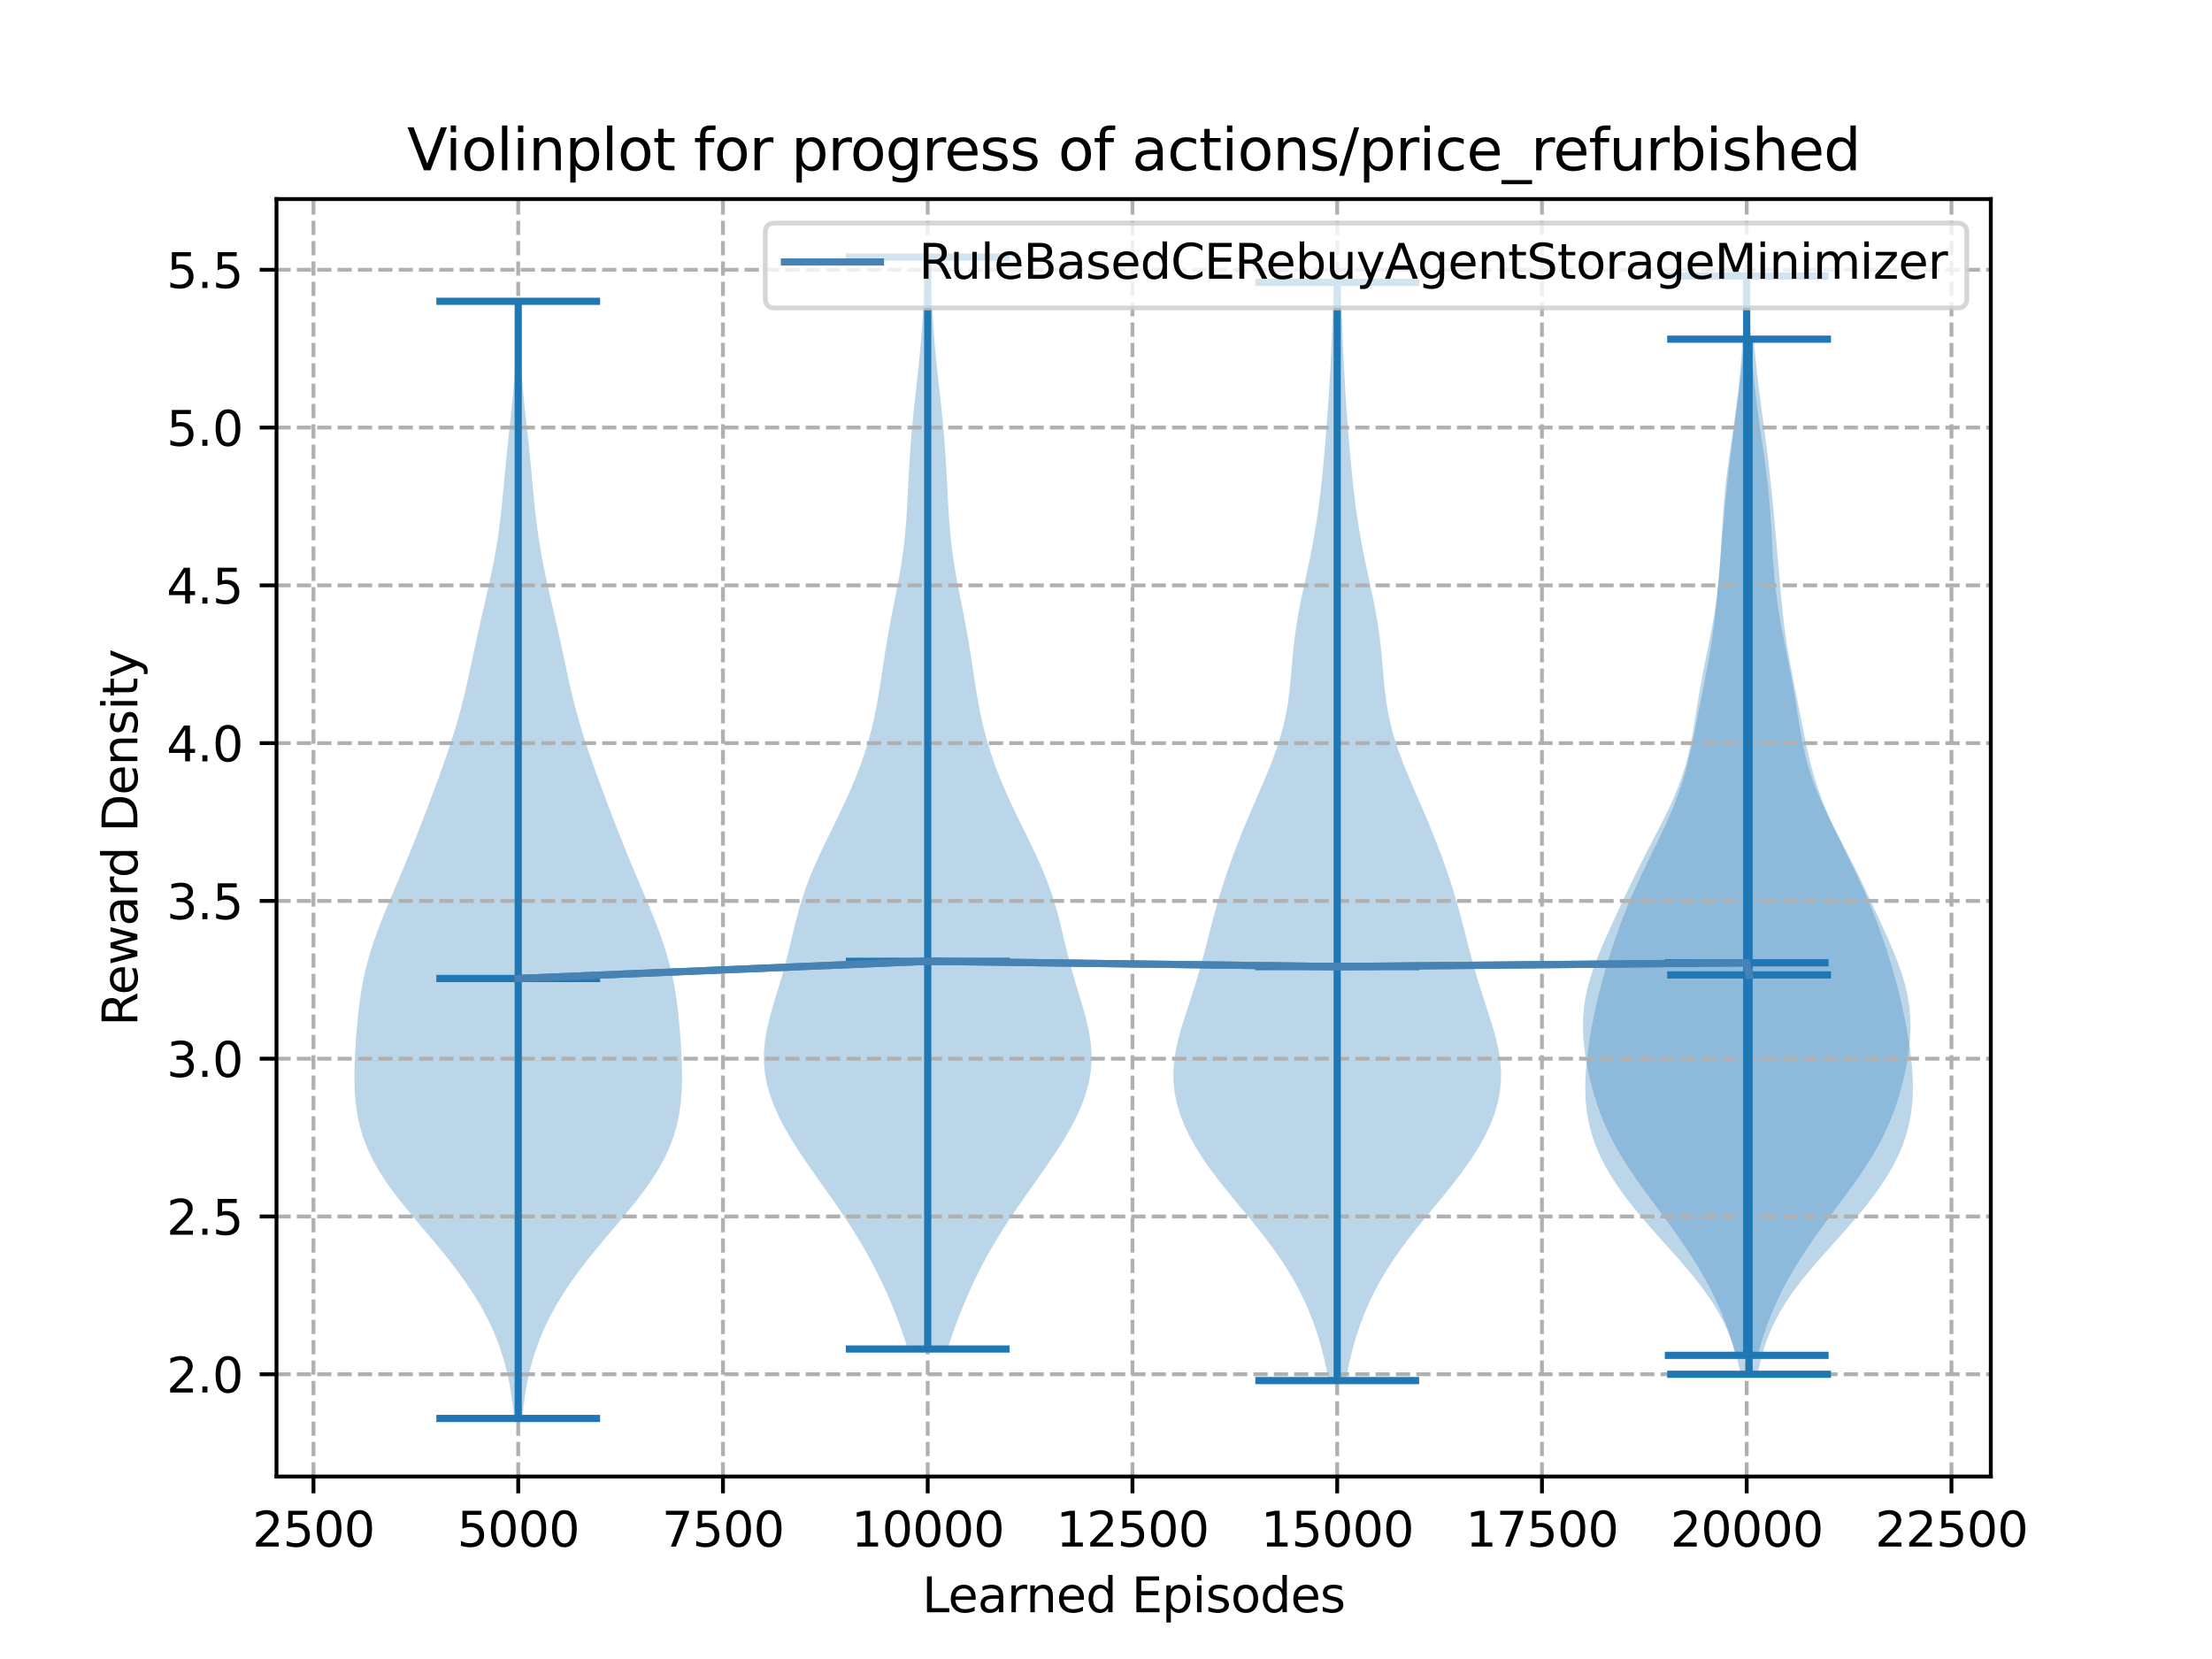 <?xml version="1.0" encoding="utf-8" standalone="no"?>
<!DOCTYPE svg PUBLIC "-//W3C//DTD SVG 1.1//EN"
  "http://www.w3.org/Graphics/SVG/1.1/DTD/svg11.dtd">
<svg xmlns:xlink="http://www.w3.org/1999/xlink" width="460.8pt" height="345.6pt" viewBox="0 0 460.8 345.6" xmlns="http://www.w3.org/2000/svg" version="1.1">
 <defs>
  <style type="text/css">*{stroke-linejoin: round; stroke-linecap: butt}</style>
 </defs>
 <g id="figure_1">
  <g id="patch_1">
   <path d="M 0 345.6 
L 460.8 345.6 
L 460.8 0 
L 0 0 
z
" style="fill: #ffffff"/>
  </g>
  <g id="axes_1">
   <g id="patch_2">
    <path d="M 57.6 307.584 
L 414.72 307.584 
L 414.72 41.472 
L 57.6 41.472 
z
" style="fill: #ffffff"/>
   </g>
   <g id="PolyCollection_1">
    <path d="M 108.798 295.488 
L 107.112 295.488 
L 106.866 293.137 
L 106.554 290.787 
L 106.161 288.436 
L 105.672 286.085 
L 105.074 283.735 
L 104.354 281.384 
L 103.501 279.033 
L 102.51 276.683 
L 101.374 274.332 
L 100.092 271.981 
L 98.668 269.631 
L 97.105 267.28 
L 95.416 264.929 
L 93.613 262.579 
L 91.719 260.228 
L 89.761 257.877 
L 87.774 255.527 
L 85.798 253.176 
L 83.875 250.825 
L 82.052 248.475 
L 80.369 246.124 
L 78.86 243.773 
L 77.55 241.423 
L 76.453 239.072 
L 75.57 236.721 
L 74.893 234.371 
L 74.404 232.02 
L 74.083 229.669 
L 73.901 227.319 
L 73.833 224.968 
L 73.851 222.617 
L 73.932 220.266 
L 74.058 217.916 
L 74.22 215.565 
L 74.414 213.214 
L 74.649 210.864 
L 74.936 208.513 
L 75.292 206.162 
L 75.733 203.812 
L 76.27 201.461 
L 76.907 199.11 
L 77.641 196.76 
L 78.462 194.409 
L 79.354 192.058 
L 80.3 189.708 
L 81.279 187.357 
L 82.275 185.006 
L 83.272 182.656 
L 84.26 180.305 
L 85.232 177.954 
L 86.184 175.604 
L 87.116 173.253 
L 88.03 170.902 
L 88.931 168.552 
L 89.819 166.201 
L 90.696 163.85 
L 91.559 161.5 
L 92.403 159.149 
L 93.22 156.798 
L 94.001 154.448 
L 94.739 152.097 
L 95.428 149.746 
L 96.067 147.396 
L 96.658 145.045 
L 97.209 142.694 
L 97.731 140.344 
L 98.237 137.993 
L 98.739 135.642 
L 99.246 133.292 
L 99.766 130.941 
L 100.299 128.59 
L 100.841 126.24 
L 101.382 123.889 
L 101.912 121.538 
L 102.417 119.188 
L 102.888 116.837 
L 103.314 114.486 
L 103.692 112.136 
L 104.021 109.785 
L 104.308 107.434 
L 104.56 105.084 
L 104.789 102.733 
L 105.007 100.382 
L 105.225 98.032 
L 105.452 95.681 
L 105.691 93.33 
L 105.942 90.98 
L 106.201 88.629 
L 106.458 86.278 
L 106.703 83.928 
L 106.927 81.577 
L 107.121 79.226 
L 107.281 76.876 
L 107.405 74.525 
L 107.497 72.174 
L 107.561 69.823 
L 107.606 67.473 
L 107.638 65.122 
L 107.664 62.771 
L 108.246 62.771 
L 108.246 62.771 
L 108.272 65.122 
L 108.304 67.473 
L 108.348 69.823 
L 108.413 72.174 
L 108.505 74.525 
L 108.629 76.876 
L 108.789 79.226 
L 108.983 81.577 
L 109.207 83.928 
L 109.452 86.278 
L 109.709 88.629 
L 109.967 90.98 
L 110.219 93.33 
L 110.458 95.681 
L 110.685 98.032 
L 110.903 100.382 
L 111.121 102.733 
L 111.35 105.084 
L 111.602 107.434 
L 111.888 109.785 
L 112.218 112.136 
L 112.596 114.486 
L 113.022 116.837 
L 113.492 119.188 
L 113.998 121.538 
L 114.527 123.889 
L 115.069 126.24 
L 115.61 128.59 
L 116.143 130.941 
L 116.663 133.292 
L 117.171 135.642 
L 117.673 137.993 
L 118.178 140.344 
L 118.701 142.694 
L 119.252 145.045 
L 119.843 147.396 
L 120.482 149.746 
L 121.171 152.097 
L 121.909 154.448 
L 122.69 156.798 
L 123.507 159.149 
L 124.351 161.5 
L 125.214 163.85 
L 126.091 166.201 
L 126.979 168.552 
L 127.879 170.902 
L 128.794 173.253 
L 129.726 175.604 
L 130.678 177.954 
L 131.649 180.305 
L 132.637 182.656 
L 133.635 185.006 
L 134.631 187.357 
L 135.61 189.708 
L 136.556 192.058 
L 137.448 194.409 
L 138.269 196.76 
L 139.003 199.11 
L 139.64 201.461 
L 140.177 203.812 
L 140.617 206.162 
L 140.974 208.513 
L 141.261 210.864 
L 141.495 213.214 
L 141.69 215.565 
L 141.851 217.916 
L 141.978 220.266 
L 142.059 222.617 
L 142.077 224.968 
L 142.008 227.319 
L 141.827 229.669 
L 141.505 232.02 
L 141.017 234.371 
L 140.34 236.721 
L 139.457 239.072 
L 138.359 241.423 
L 137.05 243.773 
L 135.541 246.124 
L 133.858 248.475 
L 132.034 250.825 
L 130.112 253.176 
L 128.135 255.527 
L 126.148 257.877 
L 124.19 260.228 
L 122.296 262.579 
L 120.494 264.929 
L 118.804 267.28 
L 117.242 269.631 
L 115.817 271.981 
L 114.536 274.332 
L 113.4 276.683 
L 112.408 279.033 
L 111.556 281.384 
L 110.836 283.735 
L 110.237 286.085 
L 109.749 288.436 
L 109.356 290.787 
L 109.044 293.137 
L 108.798 295.488 
z
" clip-path="url(#p1cb05d618a)" style="fill: #1f77b4; fill-opacity: 0.3"/>
   </g>
   <g id="PolyCollection_2">
    <path d="M 197.387 281.025 
L 189.133 281.025 
L 188.382 278.728 
L 187.574 276.43 
L 186.71 274.133 
L 185.789 271.835 
L 184.807 269.538 
L 183.759 267.24 
L 182.64 264.943 
L 181.444 262.645 
L 180.168 260.347 
L 178.811 258.05 
L 177.377 255.752 
L 175.873 253.455 
L 174.31 251.157 
L 172.706 248.86 
L 171.08 246.562 
L 169.456 244.265 
L 167.861 241.967 
L 166.322 239.67 
L 164.868 237.372 
L 163.527 235.074 
L 162.323 232.777 
L 161.283 230.479 
L 160.429 228.182 
L 159.779 225.884 
L 159.346 223.587 
L 159.138 221.289 
L 159.15 218.992 
L 159.368 216.694 
L 159.766 214.396 
L 160.306 212.099 
L 160.943 209.801 
L 161.632 207.504 
L 162.33 205.206 
L 163.005 202.909 
L 163.637 200.611 
L 164.226 198.314 
L 164.782 196.016 
L 165.33 193.719 
L 165.901 191.421 
L 166.523 189.123 
L 167.222 186.826 
L 168.012 184.528 
L 168.899 182.231 
L 169.875 179.933 
L 170.924 177.636 
L 172.024 175.338 
L 173.151 173.041 
L 174.281 170.743 
L 175.389 168.445 
L 176.459 166.148 
L 177.474 163.85 
L 178.423 161.553 
L 179.298 159.255 
L 180.092 156.958 
L 180.804 154.66 
L 181.434 152.363 
L 181.986 150.065 
L 182.468 147.768 
L 182.892 145.47 
L 183.272 143.172 
L 183.626 140.875 
L 183.971 138.577 
L 184.322 136.28 
L 184.694 133.982 
L 185.091 131.685 
L 185.516 129.387 
L 185.962 127.09 
L 186.418 124.792 
L 186.869 122.494 
L 187.3 120.197 
L 187.694 117.899 
L 188.042 115.602 
L 188.336 113.304 
L 188.576 111.007 
L 188.768 108.709 
L 188.922 106.412 
L 189.05 104.114 
L 189.164 101.817 
L 189.278 99.519 
L 189.402 97.221 
L 189.542 94.924 
L 189.705 92.626 
L 189.891 90.329 
L 190.101 88.031 
L 190.33 85.734 
L 190.575 83.436 
L 190.828 81.139 
L 191.082 78.841 
L 191.329 76.543 
L 191.562 74.246 
L 191.775 71.948 
L 191.964 69.651 
L 192.126 67.353 
L 192.261 65.056 
L 192.372 62.758 
L 192.462 60.461 
L 192.537 58.163 
L 192.602 55.866 
L 192.661 53.568 
L 193.859 53.568 
L 193.859 53.568 
L 193.918 55.866 
L 193.983 58.163 
L 194.058 60.461 
L 194.148 62.758 
L 194.259 65.056 
L 194.394 67.353 
L 194.556 69.651 
L 194.745 71.948 
L 194.958 74.246 
L 195.191 76.543 
L 195.438 78.841 
L 195.692 81.139 
L 195.945 83.436 
L 196.19 85.734 
L 196.419 88.031 
L 196.629 90.329 
L 196.815 92.626 
L 196.978 94.924 
L 197.119 97.221 
L 197.242 99.519 
L 197.356 101.817 
L 197.47 104.114 
L 197.598 106.412 
L 197.752 108.709 
L 197.944 111.007 
L 198.184 113.304 
L 198.478 115.602 
L 198.826 117.899 
L 199.22 120.197 
L 199.651 122.494 
L 200.102 124.792 
L 200.558 127.09 
L 201.004 129.387 
L 201.429 131.685 
L 201.826 133.982 
L 202.198 136.28 
L 202.549 138.577 
L 202.894 140.875 
L 203.248 143.172 
L 203.628 145.47 
L 204.052 147.768 
L 204.534 150.065 
L 205.086 152.363 
L 205.716 154.66 
L 206.428 156.958 
L 207.222 159.255 
L 208.097 161.553 
L 209.046 163.85 
L 210.061 166.148 
L 211.131 168.445 
L 212.239 170.743 
L 213.369 173.041 
L 214.496 175.338 
L 215.596 177.636 
L 216.645 179.933 
L 217.621 182.231 
L 218.508 184.528 
L 219.298 186.826 
L 219.997 189.123 
L 220.619 191.421 
L 221.19 193.719 
L 221.738 196.016 
L 222.294 198.314 
L 222.883 200.611 
L 223.515 202.909 
L 224.19 205.206 
L 224.888 207.504 
L 225.577 209.801 
L 226.214 212.099 
L 226.754 214.396 
L 227.152 216.694 
L 227.37 218.992 
L 227.382 221.289 
L 227.174 223.587 
L 226.741 225.884 
L 226.091 228.182 
L 225.237 230.479 
L 224.197 232.777 
L 222.994 235.074 
L 221.652 237.372 
L 220.198 239.67 
L 218.659 241.967 
L 217.064 244.265 
L 215.44 246.562 
L 213.814 248.86 
L 212.21 251.157 
L 210.647 253.455 
L 209.143 255.752 
L 207.709 258.05 
L 206.352 260.347 
L 205.076 262.645 
L 203.88 264.943 
L 202.761 267.24 
L 201.713 269.538 
L 200.731 271.835 
L 199.81 274.133 
L 198.946 276.43 
L 198.138 278.728 
L 197.387 281.025 
z
" clip-path="url(#p1cb05d618a)" style="fill: #1f77b4; fill-opacity: 0.3"/>
   </g>
   <g id="PolyCollection_3">
    <path d="M 280.374 287.599 
L 276.757 287.599 
L 276.331 285.288 
L 275.831 282.978 
L 275.249 280.667 
L 274.576 278.356 
L 273.804 276.045 
L 272.927 273.734 
L 271.935 271.423 
L 270.822 269.113 
L 269.58 266.802 
L 268.207 264.491 
L 266.701 262.18 
L 265.069 259.869 
L 263.325 257.559 
L 261.492 255.248 
L 259.602 252.937 
L 257.69 250.626 
L 255.796 248.315 
L 253.96 246.004 
L 252.218 243.694 
L 250.601 241.383 
L 249.134 239.072 
L 247.839 236.761 
L 246.732 234.45 
L 245.828 232.139 
L 245.141 229.829 
L 244.68 227.518 
L 244.449 225.207 
L 244.443 222.896 
L 244.65 220.585 
L 245.044 218.274 
L 245.59 215.964 
L 246.248 213.653 
L 246.975 211.342 
L 247.729 209.031 
L 248.478 206.72 
L 249.199 204.409 
L 249.881 202.099 
L 250.524 199.788 
L 251.136 197.477 
L 251.731 195.166 
L 252.325 192.855 
L 252.936 190.544 
L 253.576 188.234 
L 254.257 185.923 
L 254.983 183.612 
L 255.757 181.301 
L 256.578 178.99 
L 257.443 176.679 
L 258.349 174.369 
L 259.29 172.058 
L 260.261 169.747 
L 261.253 167.436 
L 262.254 165.125 
L 263.247 162.814 
L 264.213 160.504 
L 265.128 158.193 
L 265.968 155.882 
L 266.712 153.571 
L 267.344 151.26 
L 267.861 148.95 
L 268.267 146.639 
L 268.578 144.328 
L 268.821 142.017 
L 269.025 139.706 
L 269.224 137.395 
L 269.447 135.085 
L 269.714 132.774 
L 270.037 130.463 
L 270.421 128.152 
L 270.857 125.841 
L 271.332 123.53 
L 271.828 121.22 
L 272.329 118.909 
L 272.816 116.598 
L 273.279 114.287 
L 273.707 111.976 
L 274.098 109.665 
L 274.451 107.355 
L 274.768 105.044 
L 275.055 102.733 
L 275.314 100.422 
L 275.552 98.111 
L 275.772 95.8 
L 275.977 93.49 
L 276.17 91.179 
L 276.351 88.868 
L 276.523 86.557 
L 276.685 84.246 
L 276.837 81.935 
L 276.977 79.625 
L 277.107 77.314 
L 277.226 75.003 
L 277.335 72.692 
L 277.436 70.381 
L 277.53 68.07 
L 277.619 65.76 
L 277.707 63.449 
L 277.794 61.138 
L 277.881 58.827 
L 279.249 58.827 
L 279.249 58.827 
L 279.337 61.138 
L 279.423 63.449 
L 279.511 65.76 
L 279.601 68.07 
L 279.695 70.381 
L 279.795 72.692 
L 279.904 75.003 
L 280.023 77.314 
L 280.153 79.625 
L 280.294 81.935 
L 280.445 84.246 
L 280.607 86.557 
L 280.779 88.868 
L 280.961 91.179 
L 281.154 93.49 
L 281.359 95.8 
L 281.578 98.111 
L 281.816 100.422 
L 282.076 102.733 
L 282.362 105.044 
L 282.68 107.355 
L 283.033 109.665 
L 283.423 111.976 
L 283.852 114.287 
L 284.314 116.598 
L 284.802 118.909 
L 285.302 121.22 
L 285.799 123.53 
L 286.274 125.841 
L 286.71 128.152 
L 287.093 130.463 
L 287.417 132.774 
L 287.684 135.085 
L 287.906 137.395 
L 288.105 139.706 
L 288.31 142.017 
L 288.553 144.328 
L 288.864 146.639 
L 289.27 148.95 
L 289.786 151.26 
L 290.419 153.571 
L 291.162 155.882 
L 292.002 158.193 
L 292.917 160.504 
L 293.883 162.814 
L 294.877 165.125 
L 295.878 167.436 
L 296.869 169.747 
L 297.84 172.058 
L 298.781 174.369 
L 299.687 176.679 
L 300.553 178.99 
L 301.374 181.301 
L 302.148 183.612 
L 302.874 185.923 
L 303.554 188.234 
L 304.195 190.544 
L 304.805 192.855 
L 305.4 195.166 
L 305.995 197.477 
L 306.607 199.788 
L 307.25 202.099 
L 307.932 204.409 
L 308.653 206.72 
L 309.402 209.031 
L 310.156 211.342 
L 310.882 213.653 
L 311.54 215.964 
L 312.087 218.274 
L 312.481 220.585 
L 312.687 222.896 
L 312.682 225.207 
L 312.45 227.518 
L 311.989 229.829 
L 311.302 232.139 
L 310.399 234.45 
L 309.292 236.761 
L 307.996 239.072 
L 306.529 241.383 
L 304.912 243.694 
L 303.17 246.004 
L 301.334 248.315 
L 299.441 250.626 
L 297.529 252.937 
L 295.638 255.248 
L 293.805 257.559 
L 292.062 259.869 
L 290.43 262.18 
L 288.924 264.491 
L 287.55 266.802 
L 286.309 269.113 
L 285.196 271.423 
L 284.204 273.734 
L 283.326 276.045 
L 282.555 278.356 
L 281.882 280.667 
L 281.299 282.978 
L 280.799 285.288 
L 280.374 287.599 
z
" clip-path="url(#p1cb05d618a)" style="fill: #1f77b4; fill-opacity: 0.3"/>
   </g>
   <g id="PolyCollection_4">
    <path d="M 366.203 282.34 
L 361.537 282.34 
L 360.937 280.069 
L 360.238 277.798 
L 359.438 275.527 
L 358.535 273.256 
L 357.527 270.985 
L 356.415 268.714 
L 355.202 266.443 
L 353.89 264.172 
L 352.483 261.901 
L 350.99 259.63 
L 349.421 257.359 
L 347.789 255.088 
L 346.117 252.817 
L 344.427 250.546 
L 342.749 248.275 
L 341.114 246.004 
L 339.552 243.733 
L 338.09 241.462 
L 336.749 239.191 
L 335.541 236.92 
L 334.471 234.649 
L 333.532 232.378 
L 332.714 230.107 
L 332.004 227.836 
L 331.39 225.565 
L 330.865 223.294 
L 330.427 221.023 
L 330.085 218.753 
L 329.853 216.482 
L 329.748 214.211 
L 329.789 211.94 
L 329.99 209.669 
L 330.355 207.398 
L 330.882 205.127 
L 331.557 202.856 
L 332.357 200.585 
L 333.254 198.314 
L 334.22 196.043 
L 335.231 193.772 
L 336.266 191.501 
L 337.316 189.23 
L 338.379 186.959 
L 339.457 184.688 
L 340.557 182.417 
L 341.684 180.146 
L 342.837 177.875 
L 344.011 175.604 
L 345.19 173.333 
L 346.353 171.062 
L 347.472 168.791 
L 348.522 166.52 
L 349.476 164.249 
L 350.318 161.978 
L 351.041 159.707 
L 351.648 157.436 
L 352.157 155.165 
L 352.588 152.894 
L 352.971 150.623 
L 353.333 148.352 
L 353.698 146.081 
L 354.081 143.81 
L 354.491 141.539 
L 354.927 139.268 
L 355.381 136.997 
L 355.842 134.726 
L 356.294 132.455 
L 356.723 130.184 
L 357.117 127.913 
L 357.466 125.642 
L 357.764 123.371 
L 358.013 121.1 
L 358.215 118.829 
L 358.379 116.558 
L 358.516 114.287 
L 358.641 112.016 
L 358.768 109.745 
L 358.91 107.474 
L 359.078 105.203 
L 359.28 102.932 
L 359.519 100.661 
L 359.791 98.39 
L 360.091 96.119 
L 360.412 93.848 
L 360.741 91.577 
L 361.07 89.306 
L 361.388 87.035 
L 361.69 84.764 
L 361.969 82.493 
L 362.223 80.222 
L 362.45 77.951 
L 362.65 75.68 
L 362.823 73.409 
L 362.972 71.138 
L 363.098 68.867 
L 363.205 66.596 
L 363.294 64.325 
L 363.369 62.054 
L 363.434 59.783 
L 363.49 57.512 
L 364.251 57.512 
L 364.251 57.512 
L 364.307 59.783 
L 364.372 62.054 
L 364.447 64.325 
L 364.536 66.596 
L 364.642 68.867 
L 364.769 71.138 
L 364.918 73.409 
L 365.091 75.68 
L 365.291 77.951 
L 365.518 80.222 
L 365.772 82.493 
L 366.051 84.764 
L 366.352 87.035 
L 366.671 89.306 
L 367 91.577 
L 367.329 93.848 
L 367.649 96.119 
L 367.95 98.39 
L 368.222 100.661 
L 368.46 102.932 
L 368.662 105.203 
L 368.831 107.474 
L 368.973 109.745 
L 369.1 112.016 
L 369.225 114.287 
L 369.362 116.558 
L 369.526 118.829 
L 369.728 121.1 
L 369.977 123.371 
L 370.275 125.642 
L 370.624 127.913 
L 371.018 130.184 
L 371.447 132.455 
L 371.899 134.726 
L 372.36 136.997 
L 372.814 139.268 
L 373.25 141.539 
L 373.66 143.81 
L 374.043 146.081 
L 374.407 148.352 
L 374.769 150.623 
L 375.153 152.894 
L 375.584 155.165 
L 376.092 157.436 
L 376.7 159.707 
L 377.423 161.978 
L 378.265 164.249 
L 379.219 166.52 
L 380.268 168.791 
L 381.388 171.062 
L 382.551 173.333 
L 383.73 175.604 
L 384.904 177.875 
L 386.057 180.146 
L 387.184 182.417 
L 388.283 184.688 
L 389.362 186.959 
L 390.424 189.23 
L 391.475 191.501 
L 392.51 193.772 
L 393.521 196.043 
L 394.487 198.314 
L 395.384 200.585 
L 396.184 202.856 
L 396.859 205.127 
L 397.386 207.398 
L 397.751 209.669 
L 397.952 211.94 
L 397.993 214.211 
L 397.888 216.482 
L 397.656 218.753 
L 397.314 221.023 
L 396.876 223.294 
L 396.351 225.565 
L 395.737 227.836 
L 395.027 230.107 
L 394.209 232.378 
L 393.27 234.649 
L 392.199 236.92 
L 390.992 239.191 
L 389.651 241.462 
L 388.189 243.733 
L 386.627 246.004 
L 384.992 248.275 
L 383.314 250.546 
L 381.624 252.817 
L 379.951 255.088 
L 378.32 257.359 
L 376.751 259.63 
L 375.257 261.901 
L 373.851 264.172 
L 372.539 266.443 
L 371.325 268.714 
L 370.214 270.985 
L 369.206 273.256 
L 368.302 275.527 
L 367.502 277.798 
L 366.804 280.069 
L 366.203 282.34 
z
" clip-path="url(#p1cb05d618a)" style="fill: #1f77b4; fill-opacity: 0.3"/>
   </g>
   <g id="PolyCollection_5">
    <path d="M 366.15 286.285 
L 362.58 286.285 
L 362.123 284.106 
L 361.561 281.928 
L 360.874 279.75 
L 360.042 277.572 
L 359.049 275.394 
L 357.884 273.216 
L 356.545 271.038 
L 355.038 268.86 
L 353.379 266.682 
L 351.594 264.504 
L 349.715 262.326 
L 347.779 260.148 
L 345.825 257.97 
L 343.891 255.792 
L 342.01 253.614 
L 340.211 251.436 
L 338.522 249.258 
L 336.96 247.08 
L 335.545 244.902 
L 334.288 242.724 
L 333.2 240.546 
L 332.287 238.368 
L 331.552 236.19 
L 330.99 234.012 
L 330.594 231.834 
L 330.351 229.656 
L 330.243 227.478 
L 330.253 225.3 
L 330.362 223.122 
L 330.554 220.944 
L 330.814 218.766 
L 331.132 216.588 
L 331.501 214.41 
L 331.918 212.232 
L 332.378 210.054 
L 332.88 207.876 
L 333.424 205.698 
L 334.007 203.52 
L 334.63 201.342 
L 335.291 199.164 
L 335.993 196.986 
L 336.736 194.808 
L 337.524 192.63 
L 338.359 190.451 
L 339.244 188.273 
L 340.178 186.095 
L 341.159 183.917 
L 342.18 181.739 
L 343.231 179.561 
L 344.298 177.383 
L 345.363 175.205 
L 346.406 173.027 
L 347.407 170.849 
L 348.347 168.671 
L 349.213 166.493 
L 349.996 164.315 
L 350.694 162.137 
L 351.311 159.959 
L 351.859 157.781 
L 352.353 155.603 
L 352.811 153.425 
L 353.249 151.247 
L 353.68 149.069 
L 354.112 146.891 
L 354.548 144.713 
L 354.983 142.535 
L 355.41 140.357 
L 355.82 138.179 
L 356.203 136.001 
L 356.553 133.823 
L 356.866 131.645 
L 357.143 129.467 
L 357.388 127.289 
L 357.608 125.111 
L 357.81 122.933 
L 358.001 120.755 
L 358.188 118.577 
L 358.374 116.399 
L 358.562 114.221 
L 358.754 112.043 
L 358.949 109.865 
L 359.148 107.687 
L 359.354 105.509 
L 359.567 103.331 
L 359.79 101.153 
L 360.025 98.974 
L 360.274 96.796 
L 360.535 94.618 
L 360.809 92.44 
L 361.093 90.262 
L 361.383 88.084 
L 361.674 85.906 
L 361.961 83.728 
L 362.24 81.55 
L 362.507 79.372 
L 362.757 77.194 
L 362.989 75.016 
L 363.201 72.838 
L 363.392 70.66 
L 365.338 70.66 
L 365.338 70.66 
L 365.529 72.838 
L 365.741 75.016 
L 365.973 77.194 
L 366.224 79.372 
L 366.49 81.55 
L 366.769 83.728 
L 367.056 85.906 
L 367.347 88.084 
L 367.637 90.262 
L 367.921 92.44 
L 368.195 94.618 
L 368.457 96.796 
L 368.705 98.974 
L 368.94 101.153 
L 369.163 103.331 
L 369.376 105.509 
L 369.582 107.687 
L 369.782 109.865 
L 369.977 112.043 
L 370.168 114.221 
L 370.356 116.399 
L 370.542 118.577 
L 370.729 120.755 
L 370.921 122.933 
L 371.123 125.111 
L 371.342 127.289 
L 371.587 129.467 
L 371.864 131.645 
L 372.177 133.823 
L 372.527 136.001 
L 372.91 138.179 
L 373.32 140.357 
L 373.747 142.535 
L 374.183 144.713 
L 374.618 146.891 
L 375.051 149.069 
L 375.482 151.247 
L 375.92 153.425 
L 376.377 155.603 
L 376.872 157.781 
L 377.419 159.959 
L 378.037 162.137 
L 378.734 164.315 
L 379.517 166.493 
L 380.383 168.671 
L 381.324 170.849 
L 382.325 173.027 
L 383.367 175.205 
L 384.432 177.383 
L 385.499 179.561 
L 386.55 181.739 
L 387.572 183.917 
L 388.552 186.095 
L 389.487 188.273 
L 390.371 190.451 
L 391.206 192.63 
L 391.994 194.808 
L 392.737 196.986 
L 393.439 199.164 
L 394.101 201.342 
L 394.723 203.52 
L 395.307 205.698 
L 395.85 207.876 
L 396.353 210.054 
L 396.813 212.232 
L 397.229 214.41 
L 397.598 216.588 
L 397.917 218.766 
L 398.177 220.944 
L 398.368 223.122 
L 398.477 225.3 
L 398.487 227.478 
L 398.38 229.656 
L 398.136 231.834 
L 397.74 234.012 
L 397.179 236.19 
L 396.443 238.368 
L 395.53 240.546 
L 394.443 242.724 
L 393.186 244.902 
L 391.77 247.08 
L 390.209 249.258 
L 388.519 251.436 
L 386.721 253.614 
L 384.84 255.792 
L 382.905 257.97 
L 380.951 260.148 
L 379.015 262.326 
L 377.136 264.504 
L 375.351 266.682 
L 373.692 268.86 
L 372.185 271.038 
L 370.846 273.216 
L 369.682 275.394 
L 368.689 277.572 
L 367.857 279.75 
L 367.169 281.928 
L 366.607 284.106 
L 366.15 286.285 
z
" clip-path="url(#p1cb05d618a)" style="fill: #1f77b4; fill-opacity: 0.3"/>
   </g>
   <g id="matplotlib.axis_1">
    <g id="xtick_1">
     <g id="line2d_1">
      <path d="M 65.302 307.584 
L 65.302 41.472 
" clip-path="url(#p1cb05d618a)" style="fill: none; stroke-dasharray: 2.96,1.28; stroke-dashoffset: 0; stroke: #b0b0b0; stroke-width: 0.8"/>
     </g>
     <g id="line2d_2">
      <defs>
       <path id="md51f58dbfc" d="M 0 0 
L 0 3.5 
" style="stroke: #000000; stroke-width: 0.8"/>
      </defs>
      <g>
       <use xlink:href="#md51f58dbfc" x="65.302" y="307.584" style="stroke: #000000; stroke-width: 0.8"/>
      </g>
     </g>
     <g id="text_1">
      <!-- 2500 -->
      <g transform="translate(52.577 322.182)scale(0.1 -0.1)">
       <defs>
        <path id="DejaVuSans-32" d="M 1228 531 
L 3431 531 
L 3431 0 
L 469 0 
L 469 531 
Q 828 903 1448 1529 
Q 2069 2156 2228 2338 
Q 2531 2678 2651 2914 
Q 2772 3150 2772 3378 
Q 2772 3750 2511 3984 
Q 2250 4219 1831 4219 
Q 1534 4219 1204 4116 
Q 875 4013 500 3803 
L 500 4441 
Q 881 4594 1212 4672 
Q 1544 4750 1819 4750 
Q 2544 4750 2975 4387 
Q 3406 4025 3406 3419 
Q 3406 3131 3298 2873 
Q 3191 2616 2906 2266 
Q 2828 2175 2409 1742 
Q 1991 1309 1228 531 
z
" transform="scale(0.016)"/>
        <path id="DejaVuSans-35" d="M 691 4666 
L 3169 4666 
L 3169 4134 
L 1269 4134 
L 1269 2991 
Q 1406 3038 1543 3061 
Q 1681 3084 1819 3084 
Q 2600 3084 3056 2656 
Q 3513 2228 3513 1497 
Q 3513 744 3044 326 
Q 2575 -91 1722 -91 
Q 1428 -91 1123 -41 
Q 819 9 494 109 
L 494 744 
Q 775 591 1075 516 
Q 1375 441 1709 441 
Q 2250 441 2565 725 
Q 2881 1009 2881 1497 
Q 2881 1984 2565 2268 
Q 2250 2553 1709 2553 
Q 1456 2553 1204 2497 
Q 953 2441 691 2322 
L 691 4666 
z
" transform="scale(0.016)"/>
        <path id="DejaVuSans-30" d="M 2034 4250 
Q 1547 4250 1301 3770 
Q 1056 3291 1056 2328 
Q 1056 1369 1301 889 
Q 1547 409 2034 409 
Q 2525 409 2770 889 
Q 3016 1369 3016 2328 
Q 3016 3291 2770 3770 
Q 2525 4250 2034 4250 
z
M 2034 4750 
Q 2819 4750 3233 4129 
Q 3647 3509 3647 2328 
Q 3647 1150 3233 529 
Q 2819 -91 2034 -91 
Q 1250 -91 836 529 
Q 422 1150 422 2328 
Q 422 3509 836 4129 
Q 1250 4750 2034 4750 
z
" transform="scale(0.016)"/>
       </defs>
       <use xlink:href="#DejaVuSans-32"/>
       <use xlink:href="#DejaVuSans-35" x="63.623"/>
       <use xlink:href="#DejaVuSans-30" x="127.246"/>
       <use xlink:href="#DejaVuSans-30" x="190.869"/>
      </g>
     </g>
    </g>
    <g id="xtick_2">
     <g id="line2d_3">
      <path d="M 107.955 307.584 
L 107.955 41.472 
" clip-path="url(#p1cb05d618a)" style="fill: none; stroke-dasharray: 2.96,1.28; stroke-dashoffset: 0; stroke: #b0b0b0; stroke-width: 0.8"/>
     </g>
     <g id="line2d_4">
      <g>
       <use xlink:href="#md51f58dbfc" x="107.955" y="307.584" style="stroke: #000000; stroke-width: 0.8"/>
      </g>
     </g>
     <g id="text_2">
      <!-- 5000 -->
      <g transform="translate(95.23 322.182)scale(0.1 -0.1)">
       <use xlink:href="#DejaVuSans-35"/>
       <use xlink:href="#DejaVuSans-30" x="63.623"/>
       <use xlink:href="#DejaVuSans-30" x="127.246"/>
       <use xlink:href="#DejaVuSans-30" x="190.869"/>
      </g>
     </g>
    </g>
    <g id="xtick_3">
     <g id="line2d_5">
      <path d="M 150.607 307.584 
L 150.607 41.472 
" clip-path="url(#p1cb05d618a)" style="fill: none; stroke-dasharray: 2.96,1.28; stroke-dashoffset: 0; stroke: #b0b0b0; stroke-width: 0.8"/>
     </g>
     <g id="line2d_6">
      <g>
       <use xlink:href="#md51f58dbfc" x="150.607" y="307.584" style="stroke: #000000; stroke-width: 0.8"/>
      </g>
     </g>
     <g id="text_3">
      <!-- 7500 -->
      <g transform="translate(137.882 322.182)scale(0.1 -0.1)">
       <defs>
        <path id="DejaVuSans-37" d="M 525 4666 
L 3525 4666 
L 3525 4397 
L 1831 0 
L 1172 0 
L 2766 4134 
L 525 4134 
L 525 4666 
z
" transform="scale(0.016)"/>
       </defs>
       <use xlink:href="#DejaVuSans-37"/>
       <use xlink:href="#DejaVuSans-35" x="63.623"/>
       <use xlink:href="#DejaVuSans-30" x="127.246"/>
       <use xlink:href="#DejaVuSans-30" x="190.869"/>
      </g>
     </g>
    </g>
    <g id="xtick_4">
     <g id="line2d_7">
      <path d="M 193.26 307.584 
L 193.26 41.472 
" clip-path="url(#p1cb05d618a)" style="fill: none; stroke-dasharray: 2.96,1.28; stroke-dashoffset: 0; stroke: #b0b0b0; stroke-width: 0.8"/>
     </g>
     <g id="line2d_8">
      <g>
       <use xlink:href="#md51f58dbfc" x="193.26" y="307.584" style="stroke: #000000; stroke-width: 0.8"/>
      </g>
     </g>
     <g id="text_4">
      <!-- 10000 -->
      <g transform="translate(177.354 322.182)scale(0.1 -0.1)">
       <defs>
        <path id="DejaVuSans-31" d="M 794 531 
L 1825 531 
L 1825 4091 
L 703 3866 
L 703 4441 
L 1819 4666 
L 2450 4666 
L 2450 531 
L 3481 531 
L 3481 0 
L 794 0 
L 794 531 
z
" transform="scale(0.016)"/>
       </defs>
       <use xlink:href="#DejaVuSans-31"/>
       <use xlink:href="#DejaVuSans-30" x="63.623"/>
       <use xlink:href="#DejaVuSans-30" x="127.246"/>
       <use xlink:href="#DejaVuSans-30" x="190.869"/>
       <use xlink:href="#DejaVuSans-30" x="254.492"/>
      </g>
     </g>
    </g>
    <g id="xtick_5">
     <g id="line2d_9">
      <path d="M 235.913 307.584 
L 235.913 41.472 
" clip-path="url(#p1cb05d618a)" style="fill: none; stroke-dasharray: 2.96,1.28; stroke-dashoffset: 0; stroke: #b0b0b0; stroke-width: 0.8"/>
     </g>
     <g id="line2d_10">
      <g>
       <use xlink:href="#md51f58dbfc" x="235.913" y="307.584" style="stroke: #000000; stroke-width: 0.8"/>
      </g>
     </g>
     <g id="text_5">
      <!-- 12500 -->
      <g transform="translate(220.006 322.182)scale(0.1 -0.1)">
       <use xlink:href="#DejaVuSans-31"/>
       <use xlink:href="#DejaVuSans-32" x="63.623"/>
       <use xlink:href="#DejaVuSans-35" x="127.246"/>
       <use xlink:href="#DejaVuSans-30" x="190.869"/>
       <use xlink:href="#DejaVuSans-30" x="254.492"/>
      </g>
     </g>
    </g>
    <g id="xtick_6">
     <g id="line2d_11">
      <path d="M 278.565 307.584 
L 278.565 41.472 
" clip-path="url(#p1cb05d618a)" style="fill: none; stroke-dasharray: 2.96,1.28; stroke-dashoffset: 0; stroke: #b0b0b0; stroke-width: 0.8"/>
     </g>
     <g id="line2d_12">
      <g>
       <use xlink:href="#md51f58dbfc" x="278.565" y="307.584" style="stroke: #000000; stroke-width: 0.8"/>
      </g>
     </g>
     <g id="text_6">
      <!-- 15000 -->
      <g transform="translate(262.659 322.182)scale(0.1 -0.1)">
       <use xlink:href="#DejaVuSans-31"/>
       <use xlink:href="#DejaVuSans-35" x="63.623"/>
       <use xlink:href="#DejaVuSans-30" x="127.246"/>
       <use xlink:href="#DejaVuSans-30" x="190.869"/>
       <use xlink:href="#DejaVuSans-30" x="254.492"/>
      </g>
     </g>
    </g>
    <g id="xtick_7">
     <g id="line2d_13">
      <path d="M 321.218 307.584 
L 321.218 41.472 
" clip-path="url(#p1cb05d618a)" style="fill: none; stroke-dasharray: 2.96,1.28; stroke-dashoffset: 0; stroke: #b0b0b0; stroke-width: 0.8"/>
     </g>
     <g id="line2d_14">
      <g>
       <use xlink:href="#md51f58dbfc" x="321.218" y="307.584" style="stroke: #000000; stroke-width: 0.8"/>
      </g>
     </g>
     <g id="text_7">
      <!-- 17500 -->
      <g transform="translate(305.312 322.182)scale(0.1 -0.1)">
       <use xlink:href="#DejaVuSans-31"/>
       <use xlink:href="#DejaVuSans-37" x="63.623"/>
       <use xlink:href="#DejaVuSans-35" x="127.246"/>
       <use xlink:href="#DejaVuSans-30" x="190.869"/>
       <use xlink:href="#DejaVuSans-30" x="254.492"/>
      </g>
     </g>
    </g>
    <g id="xtick_8">
     <g id="line2d_15">
      <path d="M 363.87 307.584 
L 363.87 41.472 
" clip-path="url(#p1cb05d618a)" style="fill: none; stroke-dasharray: 2.96,1.28; stroke-dashoffset: 0; stroke: #b0b0b0; stroke-width: 0.8"/>
     </g>
     <g id="line2d_16">
      <g>
       <use xlink:href="#md51f58dbfc" x="363.87" y="307.584" style="stroke: #000000; stroke-width: 0.8"/>
      </g>
     </g>
     <g id="text_8">
      <!-- 20000 -->
      <g transform="translate(347.964 322.182)scale(0.1 -0.1)">
       <use xlink:href="#DejaVuSans-32"/>
       <use xlink:href="#DejaVuSans-30" x="63.623"/>
       <use xlink:href="#DejaVuSans-30" x="127.246"/>
       <use xlink:href="#DejaVuSans-30" x="190.869"/>
       <use xlink:href="#DejaVuSans-30" x="254.492"/>
      </g>
     </g>
    </g>
    <g id="xtick_9">
     <g id="line2d_17">
      <path d="M 406.523 307.584 
L 406.523 41.472 
" clip-path="url(#p1cb05d618a)" style="fill: none; stroke-dasharray: 2.96,1.28; stroke-dashoffset: 0; stroke: #b0b0b0; stroke-width: 0.8"/>
     </g>
     <g id="line2d_18">
      <g>
       <use xlink:href="#md51f58dbfc" x="406.523" y="307.584" style="stroke: #000000; stroke-width: 0.8"/>
      </g>
     </g>
     <g id="text_9">
      <!-- 22500 -->
      <g transform="translate(390.617 322.182)scale(0.1 -0.1)">
       <use xlink:href="#DejaVuSans-32"/>
       <use xlink:href="#DejaVuSans-32" x="63.623"/>
       <use xlink:href="#DejaVuSans-35" x="127.246"/>
       <use xlink:href="#DejaVuSans-30" x="190.869"/>
       <use xlink:href="#DejaVuSans-30" x="254.492"/>
      </g>
     </g>
    </g>
    <g id="text_10">
     <!-- Learned Episodes -->
     <g transform="translate(192.102 335.861)scale(0.1 -0.1)">
      <defs>
       <path id="DejaVuSans-4c" d="M 628 4666 
L 1259 4666 
L 1259 531 
L 3531 531 
L 3531 0 
L 628 0 
L 628 4666 
z
" transform="scale(0.016)"/>
       <path id="DejaVuSans-65" d="M 3597 1894 
L 3597 1613 
L 953 1613 
Q 991 1019 1311 708 
Q 1631 397 2203 397 
Q 2534 397 2845 478 
Q 3156 559 3463 722 
L 3463 178 
Q 3153 47 2828 -22 
Q 2503 -91 2169 -91 
Q 1331 -91 842 396 
Q 353 884 353 1716 
Q 353 2575 817 3079 
Q 1281 3584 2069 3584 
Q 2775 3584 3186 3129 
Q 3597 2675 3597 1894 
z
M 3022 2063 
Q 3016 2534 2758 2815 
Q 2500 3097 2075 3097 
Q 1594 3097 1305 2825 
Q 1016 2553 972 2059 
L 3022 2063 
z
" transform="scale(0.016)"/>
       <path id="DejaVuSans-61" d="M 2194 1759 
Q 1497 1759 1228 1600 
Q 959 1441 959 1056 
Q 959 750 1161 570 
Q 1363 391 1709 391 
Q 2188 391 2477 730 
Q 2766 1069 2766 1631 
L 2766 1759 
L 2194 1759 
z
M 3341 1997 
L 3341 0 
L 2766 0 
L 2766 531 
Q 2569 213 2275 61 
Q 1981 -91 1556 -91 
Q 1019 -91 701 211 
Q 384 513 384 1019 
Q 384 1609 779 1909 
Q 1175 2209 1959 2209 
L 2766 2209 
L 2766 2266 
Q 2766 2663 2505 2880 
Q 2244 3097 1772 3097 
Q 1472 3097 1187 3025 
Q 903 2953 641 2809 
L 641 3341 
Q 956 3463 1253 3523 
Q 1550 3584 1831 3584 
Q 2591 3584 2966 3190 
Q 3341 2797 3341 1997 
z
" transform="scale(0.016)"/>
       <path id="DejaVuSans-72" d="M 2631 2963 
Q 2534 3019 2420 3045 
Q 2306 3072 2169 3072 
Q 1681 3072 1420 2755 
Q 1159 2438 1159 1844 
L 1159 0 
L 581 0 
L 581 3500 
L 1159 3500 
L 1159 2956 
Q 1341 3275 1631 3429 
Q 1922 3584 2338 3584 
Q 2397 3584 2469 3576 
Q 2541 3569 2628 3553 
L 2631 2963 
z
" transform="scale(0.016)"/>
       <path id="DejaVuSans-6e" d="M 3513 2113 
L 3513 0 
L 2938 0 
L 2938 2094 
Q 2938 2591 2744 2837 
Q 2550 3084 2163 3084 
Q 1697 3084 1428 2787 
Q 1159 2491 1159 1978 
L 1159 0 
L 581 0 
L 581 3500 
L 1159 3500 
L 1159 2956 
Q 1366 3272 1645 3428 
Q 1925 3584 2291 3584 
Q 2894 3584 3203 3211 
Q 3513 2838 3513 2113 
z
" transform="scale(0.016)"/>
       <path id="DejaVuSans-64" d="M 2906 2969 
L 2906 4863 
L 3481 4863 
L 3481 0 
L 2906 0 
L 2906 525 
Q 2725 213 2448 61 
Q 2172 -91 1784 -91 
Q 1150 -91 751 415 
Q 353 922 353 1747 
Q 353 2572 751 3078 
Q 1150 3584 1784 3584 
Q 2172 3584 2448 3432 
Q 2725 3281 2906 2969 
z
M 947 1747 
Q 947 1113 1208 752 
Q 1469 391 1925 391 
Q 2381 391 2643 752 
Q 2906 1113 2906 1747 
Q 2906 2381 2643 2742 
Q 2381 3103 1925 3103 
Q 1469 3103 1208 2742 
Q 947 2381 947 1747 
z
" transform="scale(0.016)"/>
       <path id="DejaVuSans-20" transform="scale(0.016)"/>
       <path id="DejaVuSans-45" d="M 628 4666 
L 3578 4666 
L 3578 4134 
L 1259 4134 
L 1259 2753 
L 3481 2753 
L 3481 2222 
L 1259 2222 
L 1259 531 
L 3634 531 
L 3634 0 
L 628 0 
L 628 4666 
z
" transform="scale(0.016)"/>
       <path id="DejaVuSans-70" d="M 1159 525 
L 1159 -1331 
L 581 -1331 
L 581 3500 
L 1159 3500 
L 1159 2969 
Q 1341 3281 1617 3432 
Q 1894 3584 2278 3584 
Q 2916 3584 3314 3078 
Q 3713 2572 3713 1747 
Q 3713 922 3314 415 
Q 2916 -91 2278 -91 
Q 1894 -91 1617 61 
Q 1341 213 1159 525 
z
M 3116 1747 
Q 3116 2381 2855 2742 
Q 2594 3103 2138 3103 
Q 1681 3103 1420 2742 
Q 1159 2381 1159 1747 
Q 1159 1113 1420 752 
Q 1681 391 2138 391 
Q 2594 391 2855 752 
Q 3116 1113 3116 1747 
z
" transform="scale(0.016)"/>
       <path id="DejaVuSans-69" d="M 603 3500 
L 1178 3500 
L 1178 0 
L 603 0 
L 603 3500 
z
M 603 4863 
L 1178 4863 
L 1178 4134 
L 603 4134 
L 603 4863 
z
" transform="scale(0.016)"/>
       <path id="DejaVuSans-73" d="M 2834 3397 
L 2834 2853 
Q 2591 2978 2328 3040 
Q 2066 3103 1784 3103 
Q 1356 3103 1142 2972 
Q 928 2841 928 2578 
Q 928 2378 1081 2264 
Q 1234 2150 1697 2047 
L 1894 2003 
Q 2506 1872 2764 1633 
Q 3022 1394 3022 966 
Q 3022 478 2636 193 
Q 2250 -91 1575 -91 
Q 1294 -91 989 -36 
Q 684 19 347 128 
L 347 722 
Q 666 556 975 473 
Q 1284 391 1588 391 
Q 1994 391 2212 530 
Q 2431 669 2431 922 
Q 2431 1156 2273 1281 
Q 2116 1406 1581 1522 
L 1381 1569 
Q 847 1681 609 1914 
Q 372 2147 372 2553 
Q 372 3047 722 3315 
Q 1072 3584 1716 3584 
Q 2034 3584 2315 3537 
Q 2597 3491 2834 3397 
z
" transform="scale(0.016)"/>
       <path id="DejaVuSans-6f" d="M 1959 3097 
Q 1497 3097 1228 2736 
Q 959 2375 959 1747 
Q 959 1119 1226 758 
Q 1494 397 1959 397 
Q 2419 397 2687 759 
Q 2956 1122 2956 1747 
Q 2956 2369 2687 2733 
Q 2419 3097 1959 3097 
z
M 1959 3584 
Q 2709 3584 3137 3096 
Q 3566 2609 3566 1747 
Q 3566 888 3137 398 
Q 2709 -91 1959 -91 
Q 1206 -91 779 398 
Q 353 888 353 1747 
Q 353 2609 779 3096 
Q 1206 3584 1959 3584 
z
" transform="scale(0.016)"/>
      </defs>
      <use xlink:href="#DejaVuSans-4c"/>
      <use xlink:href="#DejaVuSans-65" x="53.963"/>
      <use xlink:href="#DejaVuSans-61" x="115.486"/>
      <use xlink:href="#DejaVuSans-72" x="176.766"/>
      <use xlink:href="#DejaVuSans-6e" x="216.129"/>
      <use xlink:href="#DejaVuSans-65" x="279.508"/>
      <use xlink:href="#DejaVuSans-64" x="341.031"/>
      <use xlink:href="#DejaVuSans-20" x="404.508"/>
      <use xlink:href="#DejaVuSans-45" x="436.295"/>
      <use xlink:href="#DejaVuSans-70" x="499.479"/>
      <use xlink:href="#DejaVuSans-69" x="562.955"/>
      <use xlink:href="#DejaVuSans-73" x="590.738"/>
      <use xlink:href="#DejaVuSans-6f" x="642.838"/>
      <use xlink:href="#DejaVuSans-64" x="704.02"/>
      <use xlink:href="#DejaVuSans-65" x="767.496"/>
      <use xlink:href="#DejaVuSans-73" x="829.02"/>
     </g>
    </g>
   </g>
   <g id="matplotlib.axis_2">
    <g id="ytick_1">
     <g id="line2d_19">
      <path d="M 57.6 286.285 
L 414.72 286.285 
" clip-path="url(#p1cb05d618a)" style="fill: none; stroke-dasharray: 2.96,1.28; stroke-dashoffset: 0; stroke: #b0b0b0; stroke-width: 0.8"/>
     </g>
     <g id="line2d_20">
      <defs>
       <path id="m703d0f2dcd" d="M 0 0 
L -3.5 0 
" style="stroke: #000000; stroke-width: 0.8"/>
      </defs>
      <g>
       <use xlink:href="#m703d0f2dcd" x="57.6" y="286.285" style="stroke: #000000; stroke-width: 0.8"/>
      </g>
     </g>
     <g id="text_11">
      <!-- 2.0 -->
      <g transform="translate(34.697 290.084)scale(0.1 -0.1)">
       <defs>
        <path id="DejaVuSans-2e" d="M 684 794 
L 1344 794 
L 1344 0 
L 684 0 
L 684 794 
z
" transform="scale(0.016)"/>
       </defs>
       <use xlink:href="#DejaVuSans-32"/>
       <use xlink:href="#DejaVuSans-2e" x="63.623"/>
       <use xlink:href="#DejaVuSans-30" x="95.41"/>
      </g>
     </g>
    </g>
    <g id="ytick_2">
     <g id="line2d_21">
      <path d="M 57.6 253.415 
L 414.72 253.415 
" clip-path="url(#p1cb05d618a)" style="fill: none; stroke-dasharray: 2.96,1.28; stroke-dashoffset: 0; stroke: #b0b0b0; stroke-width: 0.8"/>
     </g>
     <g id="line2d_22">
      <g>
       <use xlink:href="#m703d0f2dcd" x="57.6" y="253.415" style="stroke: #000000; stroke-width: 0.8"/>
      </g>
     </g>
     <g id="text_12">
      <!-- 2.5 -->
      <g transform="translate(34.697 257.214)scale(0.1 -0.1)">
       <use xlink:href="#DejaVuSans-32"/>
       <use xlink:href="#DejaVuSans-2e" x="63.623"/>
       <use xlink:href="#DejaVuSans-35" x="95.41"/>
      </g>
     </g>
    </g>
    <g id="ytick_3">
     <g id="line2d_23">
      <path d="M 57.6 220.545 
L 414.72 220.545 
" clip-path="url(#p1cb05d618a)" style="fill: none; stroke-dasharray: 2.96,1.28; stroke-dashoffset: 0; stroke: #b0b0b0; stroke-width: 0.8"/>
     </g>
     <g id="line2d_24">
      <g>
       <use xlink:href="#m703d0f2dcd" x="57.6" y="220.545" style="stroke: #000000; stroke-width: 0.8"/>
      </g>
     </g>
     <g id="text_13">
      <!-- 3.0 -->
      <g transform="translate(34.697 224.345)scale(0.1 -0.1)">
       <defs>
        <path id="DejaVuSans-33" d="M 2597 2516 
Q 3050 2419 3304 2112 
Q 3559 1806 3559 1356 
Q 3559 666 3084 287 
Q 2609 -91 1734 -91 
Q 1441 -91 1130 -33 
Q 819 25 488 141 
L 488 750 
Q 750 597 1062 519 
Q 1375 441 1716 441 
Q 2309 441 2620 675 
Q 2931 909 2931 1356 
Q 2931 1769 2642 2001 
Q 2353 2234 1838 2234 
L 1294 2234 
L 1294 2753 
L 1863 2753 
Q 2328 2753 2575 2939 
Q 2822 3125 2822 3475 
Q 2822 3834 2567 4026 
Q 2313 4219 1838 4219 
Q 1578 4219 1281 4162 
Q 984 4106 628 3988 
L 628 4550 
Q 988 4650 1302 4700 
Q 1616 4750 1894 4750 
Q 2613 4750 3031 4423 
Q 3450 4097 3450 3541 
Q 3450 3153 3228 2886 
Q 3006 2619 2597 2516 
z
" transform="scale(0.016)"/>
       </defs>
       <use xlink:href="#DejaVuSans-33"/>
       <use xlink:href="#DejaVuSans-2e" x="63.623"/>
       <use xlink:href="#DejaVuSans-30" x="95.41"/>
      </g>
     </g>
    </g>
    <g id="ytick_4">
     <g id="line2d_25">
      <path d="M 57.6 187.676 
L 414.72 187.676 
" clip-path="url(#p1cb05d618a)" style="fill: none; stroke-dasharray: 2.96,1.28; stroke-dashoffset: 0; stroke: #b0b0b0; stroke-width: 0.8"/>
     </g>
     <g id="line2d_26">
      <g>
       <use xlink:href="#m703d0f2dcd" x="57.6" y="187.676" style="stroke: #000000; stroke-width: 0.8"/>
      </g>
     </g>
     <g id="text_14">
      <!-- 3.5 -->
      <g transform="translate(34.697 191.475)scale(0.1 -0.1)">
       <use xlink:href="#DejaVuSans-33"/>
       <use xlink:href="#DejaVuSans-2e" x="63.623"/>
       <use xlink:href="#DejaVuSans-35" x="95.41"/>
      </g>
     </g>
    </g>
    <g id="ytick_5">
     <g id="line2d_27">
      <path d="M 57.6 154.806 
L 414.72 154.806 
" clip-path="url(#p1cb05d618a)" style="fill: none; stroke-dasharray: 2.96,1.28; stroke-dashoffset: 0; stroke: #b0b0b0; stroke-width: 0.8"/>
     </g>
     <g id="line2d_28">
      <g>
       <use xlink:href="#m703d0f2dcd" x="57.6" y="154.806" style="stroke: #000000; stroke-width: 0.8"/>
      </g>
     </g>
     <g id="text_15">
      <!-- 4.0 -->
      <g transform="translate(34.697 158.605)scale(0.1 -0.1)">
       <defs>
        <path id="DejaVuSans-34" d="M 2419 4116 
L 825 1625 
L 2419 1625 
L 2419 4116 
z
M 2253 4666 
L 3047 4666 
L 3047 1625 
L 3713 1625 
L 3713 1100 
L 3047 1100 
L 3047 0 
L 2419 0 
L 2419 1100 
L 313 1100 
L 313 1709 
L 2253 4666 
z
" transform="scale(0.016)"/>
       </defs>
       <use xlink:href="#DejaVuSans-34"/>
       <use xlink:href="#DejaVuSans-2e" x="63.623"/>
       <use xlink:href="#DejaVuSans-30" x="95.41"/>
      </g>
     </g>
    </g>
    <g id="ytick_6">
     <g id="line2d_29">
      <path d="M 57.6 121.937 
L 414.72 121.937 
" clip-path="url(#p1cb05d618a)" style="fill: none; stroke-dasharray: 2.96,1.28; stroke-dashoffset: 0; stroke: #b0b0b0; stroke-width: 0.8"/>
     </g>
     <g id="line2d_30">
      <g>
       <use xlink:href="#m703d0f2dcd" x="57.6" y="121.937" style="stroke: #000000; stroke-width: 0.8"/>
      </g>
     </g>
     <g id="text_16">
      <!-- 4.5 -->
      <g transform="translate(34.697 125.736)scale(0.1 -0.1)">
       <use xlink:href="#DejaVuSans-34"/>
       <use xlink:href="#DejaVuSans-2e" x="63.623"/>
       <use xlink:href="#DejaVuSans-35" x="95.41"/>
      </g>
     </g>
    </g>
    <g id="ytick_7">
     <g id="line2d_31">
      <path d="M 57.6 89.067 
L 414.72 89.067 
" clip-path="url(#p1cb05d618a)" style="fill: none; stroke-dasharray: 2.96,1.28; stroke-dashoffset: 0; stroke: #b0b0b0; stroke-width: 0.8"/>
     </g>
     <g id="line2d_32">
      <g>
       <use xlink:href="#m703d0f2dcd" x="57.6" y="89.067" style="stroke: #000000; stroke-width: 0.8"/>
      </g>
     </g>
     <g id="text_17">
      <!-- 5.0 -->
      <g transform="translate(34.697 92.866)scale(0.1 -0.1)">
       <use xlink:href="#DejaVuSans-35"/>
       <use xlink:href="#DejaVuSans-2e" x="63.623"/>
       <use xlink:href="#DejaVuSans-30" x="95.41"/>
      </g>
     </g>
    </g>
    <g id="ytick_8">
     <g id="line2d_33">
      <path d="M 57.6 56.198 
L 414.72 56.198 
" clip-path="url(#p1cb05d618a)" style="fill: none; stroke-dasharray: 2.96,1.28; stroke-dashoffset: 0; stroke: #b0b0b0; stroke-width: 0.8"/>
     </g>
     <g id="line2d_34">
      <g>
       <use xlink:href="#m703d0f2dcd" x="57.6" y="56.198" style="stroke: #000000; stroke-width: 0.8"/>
      </g>
     </g>
     <g id="text_18">
      <!-- 5.5 -->
      <g transform="translate(34.697 59.997)scale(0.1 -0.1)">
       <use xlink:href="#DejaVuSans-35"/>
       <use xlink:href="#DejaVuSans-2e" x="63.623"/>
       <use xlink:href="#DejaVuSans-35" x="95.41"/>
      </g>
     </g>
    </g>
    <g id="text_19">
     <!-- Reward Density -->
     <g transform="translate(28.617 213.747)rotate(-90)scale(0.1 -0.1)">
      <defs>
       <path id="DejaVuSans-52" d="M 2841 2188 
Q 3044 2119 3236 1894 
Q 3428 1669 3622 1275 
L 4263 0 
L 3584 0 
L 2988 1197 
Q 2756 1666 2539 1819 
Q 2322 1972 1947 1972 
L 1259 1972 
L 1259 0 
L 628 0 
L 628 4666 
L 2053 4666 
Q 2853 4666 3247 4331 
Q 3641 3997 3641 3322 
Q 3641 2881 3436 2590 
Q 3231 2300 2841 2188 
z
M 1259 4147 
L 1259 2491 
L 2053 2491 
Q 2509 2491 2742 2702 
Q 2975 2913 2975 3322 
Q 2975 3731 2742 3939 
Q 2509 4147 2053 4147 
L 1259 4147 
z
" transform="scale(0.016)"/>
       <path id="DejaVuSans-77" d="M 269 3500 
L 844 3500 
L 1563 769 
L 2278 3500 
L 2956 3500 
L 3675 769 
L 4391 3500 
L 4966 3500 
L 4050 0 
L 3372 0 
L 2619 2869 
L 1863 0 
L 1184 0 
L 269 3500 
z
" transform="scale(0.016)"/>
       <path id="DejaVuSans-44" d="M 1259 4147 
L 1259 519 
L 2022 519 
Q 2988 519 3436 956 
Q 3884 1394 3884 2338 
Q 3884 3275 3436 3711 
Q 2988 4147 2022 4147 
L 1259 4147 
z
M 628 4666 
L 1925 4666 
Q 3281 4666 3915 4102 
Q 4550 3538 4550 2338 
Q 4550 1131 3912 565 
Q 3275 0 1925 0 
L 628 0 
L 628 4666 
z
" transform="scale(0.016)"/>
       <path id="DejaVuSans-74" d="M 1172 4494 
L 1172 3500 
L 2356 3500 
L 2356 3053 
L 1172 3053 
L 1172 1153 
Q 1172 725 1289 603 
Q 1406 481 1766 481 
L 2356 481 
L 2356 0 
L 1766 0 
Q 1100 0 847 248 
Q 594 497 594 1153 
L 594 3053 
L 172 3053 
L 172 3500 
L 594 3500 
L 594 4494 
L 1172 4494 
z
" transform="scale(0.016)"/>
       <path id="DejaVuSans-79" d="M 2059 -325 
Q 1816 -950 1584 -1140 
Q 1353 -1331 966 -1331 
L 506 -1331 
L 506 -850 
L 844 -850 
Q 1081 -850 1212 -737 
Q 1344 -625 1503 -206 
L 1606 56 
L 191 3500 
L 800 3500 
L 1894 763 
L 2988 3500 
L 3597 3500 
L 2059 -325 
z
" transform="scale(0.016)"/>
      </defs>
      <use xlink:href="#DejaVuSans-52"/>
      <use xlink:href="#DejaVuSans-65" x="64.982"/>
      <use xlink:href="#DejaVuSans-77" x="126.506"/>
      <use xlink:href="#DejaVuSans-61" x="208.293"/>
      <use xlink:href="#DejaVuSans-72" x="269.572"/>
      <use xlink:href="#DejaVuSans-64" x="308.936"/>
      <use xlink:href="#DejaVuSans-20" x="372.412"/>
      <use xlink:href="#DejaVuSans-44" x="404.199"/>
      <use xlink:href="#DejaVuSans-65" x="481.201"/>
      <use xlink:href="#DejaVuSans-6e" x="542.725"/>
      <use xlink:href="#DejaVuSans-73" x="606.104"/>
      <use xlink:href="#DejaVuSans-69" x="658.203"/>
      <use xlink:href="#DejaVuSans-74" x="685.986"/>
      <use xlink:href="#DejaVuSans-79" x="725.195"/>
     </g>
    </g>
   </g>
   <g id="LineCollection_1">
    <path d="M 90.894 203.84 
L 125.016 203.84 
" clip-path="url(#p1cb05d618a)" style="fill: none; stroke: #1f77b4; stroke-width: 1.5"/>
    <path d="M 176.199 200.253 
L 210.321 200.253 
" clip-path="url(#p1cb05d618a)" style="fill: none; stroke: #1f77b4; stroke-width: 1.5"/>
    <path d="M 261.504 201.357 
L 295.626 201.357 
" clip-path="url(#p1cb05d618a)" style="fill: none; stroke: #1f77b4; stroke-width: 1.5"/>
    <path d="M 346.809 200.561 
L 380.931 200.561 
" clip-path="url(#p1cb05d618a)" style="fill: none; stroke: #1f77b4; stroke-width: 1.5"/>
    <path d="M 347.304 203.096 
L 381.426 203.096 
" clip-path="url(#p1cb05d618a)" style="fill: none; stroke: #1f77b4; stroke-width: 1.5"/>
   </g>
   <g id="LineCollection_2">
    <path d="M 90.894 62.771 
L 125.016 62.771 
" clip-path="url(#p1cb05d618a)" style="fill: none; stroke: #1f77b4; stroke-width: 1.5"/>
    <path d="M 176.199 53.568 
L 210.321 53.568 
" clip-path="url(#p1cb05d618a)" style="fill: none; stroke: #1f77b4; stroke-width: 1.5"/>
    <path d="M 261.504 58.827 
L 295.626 58.827 
" clip-path="url(#p1cb05d618a)" style="fill: none; stroke: #1f77b4; stroke-width: 1.5"/>
    <path d="M 346.809 57.512 
L 380.931 57.512 
" clip-path="url(#p1cb05d618a)" style="fill: none; stroke: #1f77b4; stroke-width: 1.5"/>
    <path d="M 347.304 70.66 
L 381.426 70.66 
" clip-path="url(#p1cb05d618a)" style="fill: none; stroke: #1f77b4; stroke-width: 1.5"/>
   </g>
   <g id="LineCollection_3">
    <path d="M 90.894 295.488 
L 125.016 295.488 
" clip-path="url(#p1cb05d618a)" style="fill: none; stroke: #1f77b4; stroke-width: 1.5"/>
    <path d="M 176.199 281.025 
L 210.321 281.025 
" clip-path="url(#p1cb05d618a)" style="fill: none; stroke: #1f77b4; stroke-width: 1.5"/>
    <path d="M 261.504 287.599 
L 295.626 287.599 
" clip-path="url(#p1cb05d618a)" style="fill: none; stroke: #1f77b4; stroke-width: 1.5"/>
    <path d="M 346.809 282.34 
L 380.931 282.34 
" clip-path="url(#p1cb05d618a)" style="fill: none; stroke: #1f77b4; stroke-width: 1.5"/>
    <path d="M 347.304 286.285 
L 381.426 286.285 
" clip-path="url(#p1cb05d618a)" style="fill: none; stroke: #1f77b4; stroke-width: 1.5"/>
   </g>
   <g id="LineCollection_4">
    <path d="M 107.955 295.488 
L 107.955 62.771 
" clip-path="url(#p1cb05d618a)" style="fill: none; stroke: #1f77b4; stroke-width: 1.5"/>
    <path d="M 193.26 281.025 
L 193.26 53.568 
" clip-path="url(#p1cb05d618a)" style="fill: none; stroke: #1f77b4; stroke-width: 1.5"/>
    <path d="M 278.565 287.599 
L 278.565 58.827 
" clip-path="url(#p1cb05d618a)" style="fill: none; stroke: #1f77b4; stroke-width: 1.5"/>
    <path d="M 363.87 282.34 
L 363.87 57.512 
" clip-path="url(#p1cb05d618a)" style="fill: none; stroke: #1f77b4; stroke-width: 1.5"/>
    <path d="M 364.365 286.285 
L 364.365 70.66 
" clip-path="url(#p1cb05d618a)" style="fill: none; stroke: #1f77b4; stroke-width: 1.5"/>
   </g>
   <g id="line2d_35">
    <path d="M 107.955 203.84 
L 193.26 200.253 
L 278.565 201.357 
L 363.87 200.561 
L 364.365 203.096 
" clip-path="url(#p1cb05d618a)" style="fill: none; stroke: #4682b4; stroke-width: 1.5; stroke-linecap: square"/>
   </g>
   <g id="line2d_36">
    <path d="M 107.955 203.84 
L 193.26 200.253 
L 278.565 201.357 
L 363.87 200.561 
L 364.365 203.096 
" clip-path="url(#p1cb05d618a)" style="fill: none; stroke: #4682b4; stroke-width: 1.5; stroke-linecap: square"/>
   </g>
   <g id="patch_3">
    <path d="M 57.6 307.584 
L 57.6 41.472 
" style="fill: none; stroke: #000000; stroke-width: 0.8; stroke-linejoin: miter; stroke-linecap: square"/>
   </g>
   <g id="patch_4">
    <path d="M 414.72 307.584 
L 414.72 41.472 
" style="fill: none; stroke: #000000; stroke-width: 0.8; stroke-linejoin: miter; stroke-linecap: square"/>
   </g>
   <g id="patch_5">
    <path d="M 57.6 307.584 
L 414.72 307.584 
" style="fill: none; stroke: #000000; stroke-width: 0.8; stroke-linejoin: miter; stroke-linecap: square"/>
   </g>
   <g id="patch_6">
    <path d="M 57.6 41.472 
L 414.72 41.472 
" style="fill: none; stroke: #000000; stroke-width: 0.8; stroke-linejoin: miter; stroke-linecap: square"/>
   </g>
   <g id="text_20">
    <!-- Violinplot for progress of actions/price_refurbished -->
    <g transform="translate(84.802 35.472)scale(0.12 -0.12)">
     <defs>
      <path id="DejaVuSans-56" d="M 1831 0 
L 50 4666 
L 709 4666 
L 2188 738 
L 3669 4666 
L 4325 4666 
L 2547 0 
L 1831 0 
z
" transform="scale(0.016)"/>
      <path id="DejaVuSans-6c" d="M 603 4863 
L 1178 4863 
L 1178 0 
L 603 0 
L 603 4863 
z
" transform="scale(0.016)"/>
      <path id="DejaVuSans-66" d="M 2375 4863 
L 2375 4384 
L 1825 4384 
Q 1516 4384 1395 4259 
Q 1275 4134 1275 3809 
L 1275 3500 
L 2222 3500 
L 2222 3053 
L 1275 3053 
L 1275 0 
L 697 0 
L 697 3053 
L 147 3053 
L 147 3500 
L 697 3500 
L 697 3744 
Q 697 4328 969 4595 
Q 1241 4863 1831 4863 
L 2375 4863 
z
" transform="scale(0.016)"/>
      <path id="DejaVuSans-67" d="M 2906 1791 
Q 2906 2416 2648 2759 
Q 2391 3103 1925 3103 
Q 1463 3103 1205 2759 
Q 947 2416 947 1791 
Q 947 1169 1205 825 
Q 1463 481 1925 481 
Q 2391 481 2648 825 
Q 2906 1169 2906 1791 
z
M 3481 434 
Q 3481 -459 3084 -895 
Q 2688 -1331 1869 -1331 
Q 1566 -1331 1297 -1286 
Q 1028 -1241 775 -1147 
L 775 -588 
Q 1028 -725 1275 -790 
Q 1522 -856 1778 -856 
Q 2344 -856 2625 -561 
Q 2906 -266 2906 331 
L 2906 616 
Q 2728 306 2450 153 
Q 2172 0 1784 0 
Q 1141 0 747 490 
Q 353 981 353 1791 
Q 353 2603 747 3093 
Q 1141 3584 1784 3584 
Q 2172 3584 2450 3431 
Q 2728 3278 2906 2969 
L 2906 3500 
L 3481 3500 
L 3481 434 
z
" transform="scale(0.016)"/>
      <path id="DejaVuSans-63" d="M 3122 3366 
L 3122 2828 
Q 2878 2963 2633 3030 
Q 2388 3097 2138 3097 
Q 1578 3097 1268 2742 
Q 959 2388 959 1747 
Q 959 1106 1268 751 
Q 1578 397 2138 397 
Q 2388 397 2633 464 
Q 2878 531 3122 666 
L 3122 134 
Q 2881 22 2623 -34 
Q 2366 -91 2075 -91 
Q 1284 -91 818 406 
Q 353 903 353 1747 
Q 353 2603 823 3093 
Q 1294 3584 2113 3584 
Q 2378 3584 2631 3529 
Q 2884 3475 3122 3366 
z
" transform="scale(0.016)"/>
      <path id="DejaVuSans-2f" d="M 1625 4666 
L 2156 4666 
L 531 -594 
L 0 -594 
L 1625 4666 
z
" transform="scale(0.016)"/>
      <path id="DejaVuSans-5f" d="M 3263 -1063 
L 3263 -1509 
L -63 -1509 
L -63 -1063 
L 3263 -1063 
z
" transform="scale(0.016)"/>
      <path id="DejaVuSans-75" d="M 544 1381 
L 544 3500 
L 1119 3500 
L 1119 1403 
Q 1119 906 1312 657 
Q 1506 409 1894 409 
Q 2359 409 2629 706 
Q 2900 1003 2900 1516 
L 2900 3500 
L 3475 3500 
L 3475 0 
L 2900 0 
L 2900 538 
Q 2691 219 2414 64 
Q 2138 -91 1772 -91 
Q 1169 -91 856 284 
Q 544 659 544 1381 
z
M 1991 3584 
L 1991 3584 
z
" transform="scale(0.016)"/>
      <path id="DejaVuSans-62" d="M 3116 1747 
Q 3116 2381 2855 2742 
Q 2594 3103 2138 3103 
Q 1681 3103 1420 2742 
Q 1159 2381 1159 1747 
Q 1159 1113 1420 752 
Q 1681 391 2138 391 
Q 2594 391 2855 752 
Q 3116 1113 3116 1747 
z
M 1159 2969 
Q 1341 3281 1617 3432 
Q 1894 3584 2278 3584 
Q 2916 3584 3314 3078 
Q 3713 2572 3713 1747 
Q 3713 922 3314 415 
Q 2916 -91 2278 -91 
Q 1894 -91 1617 61 
Q 1341 213 1159 525 
L 1159 0 
L 581 0 
L 581 4863 
L 1159 4863 
L 1159 2969 
z
" transform="scale(0.016)"/>
      <path id="DejaVuSans-68" d="M 3513 2113 
L 3513 0 
L 2938 0 
L 2938 2094 
Q 2938 2591 2744 2837 
Q 2550 3084 2163 3084 
Q 1697 3084 1428 2787 
Q 1159 2491 1159 1978 
L 1159 0 
L 581 0 
L 581 4863 
L 1159 4863 
L 1159 2956 
Q 1366 3272 1645 3428 
Q 1925 3584 2291 3584 
Q 2894 3584 3203 3211 
Q 3513 2838 3513 2113 
z
" transform="scale(0.016)"/>
     </defs>
     <use xlink:href="#DejaVuSans-56"/>
     <use xlink:href="#DejaVuSans-69" x="66.158"/>
     <use xlink:href="#DejaVuSans-6f" x="93.941"/>
     <use xlink:href="#DejaVuSans-6c" x="155.123"/>
     <use xlink:href="#DejaVuSans-69" x="182.906"/>
     <use xlink:href="#DejaVuSans-6e" x="210.689"/>
     <use xlink:href="#DejaVuSans-70" x="274.068"/>
     <use xlink:href="#DejaVuSans-6c" x="337.545"/>
     <use xlink:href="#DejaVuSans-6f" x="365.328"/>
     <use xlink:href="#DejaVuSans-74" x="426.51"/>
     <use xlink:href="#DejaVuSans-20" x="465.719"/>
     <use xlink:href="#DejaVuSans-66" x="497.506"/>
     <use xlink:href="#DejaVuSans-6f" x="532.711"/>
     <use xlink:href="#DejaVuSans-72" x="593.893"/>
     <use xlink:href="#DejaVuSans-20" x="635.006"/>
     <use xlink:href="#DejaVuSans-70" x="666.793"/>
     <use xlink:href="#DejaVuSans-72" x="730.27"/>
     <use xlink:href="#DejaVuSans-6f" x="769.133"/>
     <use xlink:href="#DejaVuSans-67" x="830.314"/>
     <use xlink:href="#DejaVuSans-72" x="893.791"/>
     <use xlink:href="#DejaVuSans-65" x="932.654"/>
     <use xlink:href="#DejaVuSans-73" x="994.178"/>
     <use xlink:href="#DejaVuSans-73" x="1046.277"/>
     <use xlink:href="#DejaVuSans-20" x="1098.377"/>
     <use xlink:href="#DejaVuSans-6f" x="1130.164"/>
     <use xlink:href="#DejaVuSans-66" x="1191.346"/>
     <use xlink:href="#DejaVuSans-20" x="1226.551"/>
     <use xlink:href="#DejaVuSans-61" x="1258.338"/>
     <use xlink:href="#DejaVuSans-63" x="1319.617"/>
     <use xlink:href="#DejaVuSans-74" x="1374.598"/>
     <use xlink:href="#DejaVuSans-69" x="1413.807"/>
     <use xlink:href="#DejaVuSans-6f" x="1441.59"/>
     <use xlink:href="#DejaVuSans-6e" x="1502.771"/>
     <use xlink:href="#DejaVuSans-73" x="1566.15"/>
     <use xlink:href="#DejaVuSans-2f" x="1618.25"/>
     <use xlink:href="#DejaVuSans-70" x="1651.941"/>
     <use xlink:href="#DejaVuSans-72" x="1715.418"/>
     <use xlink:href="#DejaVuSans-69" x="1756.531"/>
     <use xlink:href="#DejaVuSans-63" x="1784.314"/>
     <use xlink:href="#DejaVuSans-65" x="1839.295"/>
     <use xlink:href="#DejaVuSans-5f" x="1900.818"/>
     <use xlink:href="#DejaVuSans-72" x="1950.818"/>
     <use xlink:href="#DejaVuSans-65" x="1989.682"/>
     <use xlink:href="#DejaVuSans-66" x="2051.205"/>
     <use xlink:href="#DejaVuSans-75" x="2086.41"/>
     <use xlink:href="#DejaVuSans-72" x="2149.789"/>
     <use xlink:href="#DejaVuSans-62" x="2190.902"/>
     <use xlink:href="#DejaVuSans-69" x="2254.379"/>
     <use xlink:href="#DejaVuSans-73" x="2282.162"/>
     <use xlink:href="#DejaVuSans-68" x="2334.262"/>
     <use xlink:href="#DejaVuSans-65" x="2397.641"/>
     <use xlink:href="#DejaVuSans-64" x="2459.164"/>
    </g>
   </g>
   <g id="legend_1">
    <g id="patch_7">
     <path d="M 161.414 64.15 
L 407.72 64.15 
Q 409.72 64.15 409.72 62.15 
L 409.72 48.472 
Q 409.72 46.472 407.72 46.472 
L 161.414 46.472 
Q 159.414 46.472 159.414 48.472 
L 159.414 62.15 
Q 159.414 64.15 161.414 64.15 
z
" style="fill: #ffffff; opacity: 0.8; stroke: #cccccc; stroke-linejoin: miter"/>
    </g>
    <g id="line2d_37">
     <path d="M 163.414 54.57 
L 173.414 54.57 
L 183.414 54.57 
" style="fill: none; stroke: #4682b4; stroke-width: 1.5; stroke-linecap: square"/>
    </g>
    <g id="text_21">
     <!-- RuleBasedCERebuyAgentStorageMinimizer -->
     <g transform="translate(191.414 58.07)scale(0.1 -0.1)">
      <defs>
       <path id="DejaVuSans-42" d="M 1259 2228 
L 1259 519 
L 2272 519 
Q 2781 519 3026 730 
Q 3272 941 3272 1375 
Q 3272 1813 3026 2020 
Q 2781 2228 2272 2228 
L 1259 2228 
z
M 1259 4147 
L 1259 2741 
L 2194 2741 
Q 2656 2741 2882 2914 
Q 3109 3088 3109 3444 
Q 3109 3797 2882 3972 
Q 2656 4147 2194 4147 
L 1259 4147 
z
M 628 4666 
L 2241 4666 
Q 2963 4666 3353 4366 
Q 3744 4066 3744 3513 
Q 3744 3084 3544 2831 
Q 3344 2578 2956 2516 
Q 3422 2416 3680 2098 
Q 3938 1781 3938 1306 
Q 3938 681 3513 340 
Q 3088 0 2303 0 
L 628 0 
L 628 4666 
z
" transform="scale(0.016)"/>
       <path id="DejaVuSans-43" d="M 4122 4306 
L 4122 3641 
Q 3803 3938 3442 4084 
Q 3081 4231 2675 4231 
Q 1875 4231 1450 3742 
Q 1025 3253 1025 2328 
Q 1025 1406 1450 917 
Q 1875 428 2675 428 
Q 3081 428 3442 575 
Q 3803 722 4122 1019 
L 4122 359 
Q 3791 134 3420 21 
Q 3050 -91 2638 -91 
Q 1578 -91 968 557 
Q 359 1206 359 2328 
Q 359 3453 968 4101 
Q 1578 4750 2638 4750 
Q 3056 4750 3426 4639 
Q 3797 4528 4122 4306 
z
" transform="scale(0.016)"/>
       <path id="DejaVuSans-41" d="M 2188 4044 
L 1331 1722 
L 3047 1722 
L 2188 4044 
z
M 1831 4666 
L 2547 4666 
L 4325 0 
L 3669 0 
L 3244 1197 
L 1141 1197 
L 716 0 
L 50 0 
L 1831 4666 
z
" transform="scale(0.016)"/>
       <path id="DejaVuSans-53" d="M 3425 4513 
L 3425 3897 
Q 3066 4069 2747 4153 
Q 2428 4238 2131 4238 
Q 1616 4238 1336 4038 
Q 1056 3838 1056 3469 
Q 1056 3159 1242 3001 
Q 1428 2844 1947 2747 
L 2328 2669 
Q 3034 2534 3370 2195 
Q 3706 1856 3706 1288 
Q 3706 609 3251 259 
Q 2797 -91 1919 -91 
Q 1588 -91 1214 -16 
Q 841 59 441 206 
L 441 856 
Q 825 641 1194 531 
Q 1563 422 1919 422 
Q 2459 422 2753 634 
Q 3047 847 3047 1241 
Q 3047 1584 2836 1778 
Q 2625 1972 2144 2069 
L 1759 2144 
Q 1053 2284 737 2584 
Q 422 2884 422 3419 
Q 422 4038 858 4394 
Q 1294 4750 2059 4750 
Q 2388 4750 2728 4690 
Q 3069 4631 3425 4513 
z
" transform="scale(0.016)"/>
       <path id="DejaVuSans-4d" d="M 628 4666 
L 1569 4666 
L 2759 1491 
L 3956 4666 
L 4897 4666 
L 4897 0 
L 4281 0 
L 4281 4097 
L 3078 897 
L 2444 897 
L 1241 4097 
L 1241 0 
L 628 0 
L 628 4666 
z
" transform="scale(0.016)"/>
       <path id="DejaVuSans-6d" d="M 3328 2828 
Q 3544 3216 3844 3400 
Q 4144 3584 4550 3584 
Q 5097 3584 5394 3201 
Q 5691 2819 5691 2113 
L 5691 0 
L 5113 0 
L 5113 2094 
Q 5113 2597 4934 2840 
Q 4756 3084 4391 3084 
Q 3944 3084 3684 2787 
Q 3425 2491 3425 1978 
L 3425 0 
L 2847 0 
L 2847 2094 
Q 2847 2600 2669 2842 
Q 2491 3084 2119 3084 
Q 1678 3084 1418 2786 
Q 1159 2488 1159 1978 
L 1159 0 
L 581 0 
L 581 3500 
L 1159 3500 
L 1159 2956 
Q 1356 3278 1631 3431 
Q 1906 3584 2284 3584 
Q 2666 3584 2933 3390 
Q 3200 3197 3328 2828 
z
" transform="scale(0.016)"/>
       <path id="DejaVuSans-7a" d="M 353 3500 
L 3084 3500 
L 3084 2975 
L 922 459 
L 3084 459 
L 3084 0 
L 275 0 
L 275 525 
L 2438 3041 
L 353 3041 
L 353 3500 
z
" transform="scale(0.016)"/>
      </defs>
      <use xlink:href="#DejaVuSans-52"/>
      <use xlink:href="#DejaVuSans-75" x="64.982"/>
      <use xlink:href="#DejaVuSans-6c" x="128.361"/>
      <use xlink:href="#DejaVuSans-65" x="156.145"/>
      <use xlink:href="#DejaVuSans-42" x="217.668"/>
      <use xlink:href="#DejaVuSans-61" x="286.271"/>
      <use xlink:href="#DejaVuSans-73" x="347.551"/>
      <use xlink:href="#DejaVuSans-65" x="399.65"/>
      <use xlink:href="#DejaVuSans-64" x="461.174"/>
      <use xlink:href="#DejaVuSans-43" x="524.65"/>
      <use xlink:href="#DejaVuSans-45" x="594.475"/>
      <use xlink:href="#DejaVuSans-52" x="657.658"/>
      <use xlink:href="#DejaVuSans-65" x="722.641"/>
      <use xlink:href="#DejaVuSans-62" x="784.164"/>
      <use xlink:href="#DejaVuSans-75" x="847.641"/>
      <use xlink:href="#DejaVuSans-79" x="911.02"/>
      <use xlink:href="#DejaVuSans-41" x="970.199"/>
      <use xlink:href="#DejaVuSans-67" x="1038.607"/>
      <use xlink:href="#DejaVuSans-65" x="1102.084"/>
      <use xlink:href="#DejaVuSans-6e" x="1163.607"/>
      <use xlink:href="#DejaVuSans-74" x="1226.986"/>
      <use xlink:href="#DejaVuSans-53" x="1266.195"/>
      <use xlink:href="#DejaVuSans-74" x="1329.672"/>
      <use xlink:href="#DejaVuSans-6f" x="1368.881"/>
      <use xlink:href="#DejaVuSans-72" x="1430.062"/>
      <use xlink:href="#DejaVuSans-61" x="1471.176"/>
      <use xlink:href="#DejaVuSans-67" x="1532.455"/>
      <use xlink:href="#DejaVuSans-65" x="1595.932"/>
      <use xlink:href="#DejaVuSans-4d" x="1657.455"/>
      <use xlink:href="#DejaVuSans-69" x="1743.734"/>
      <use xlink:href="#DejaVuSans-6e" x="1771.518"/>
      <use xlink:href="#DejaVuSans-69" x="1834.896"/>
      <use xlink:href="#DejaVuSans-6d" x="1862.68"/>
      <use xlink:href="#DejaVuSans-69" x="1960.092"/>
      <use xlink:href="#DejaVuSans-7a" x="1987.875"/>
      <use xlink:href="#DejaVuSans-65" x="2040.365"/>
      <use xlink:href="#DejaVuSans-72" x="2101.889"/>
     </g>
    </g>
   </g>
  </g>
 </g>
 <defs>
  <clipPath id="p1cb05d618a">
   <rect x="57.6" y="41.472" width="357.12" height="266.112"/>
  </clipPath>
 </defs>
</svg>
